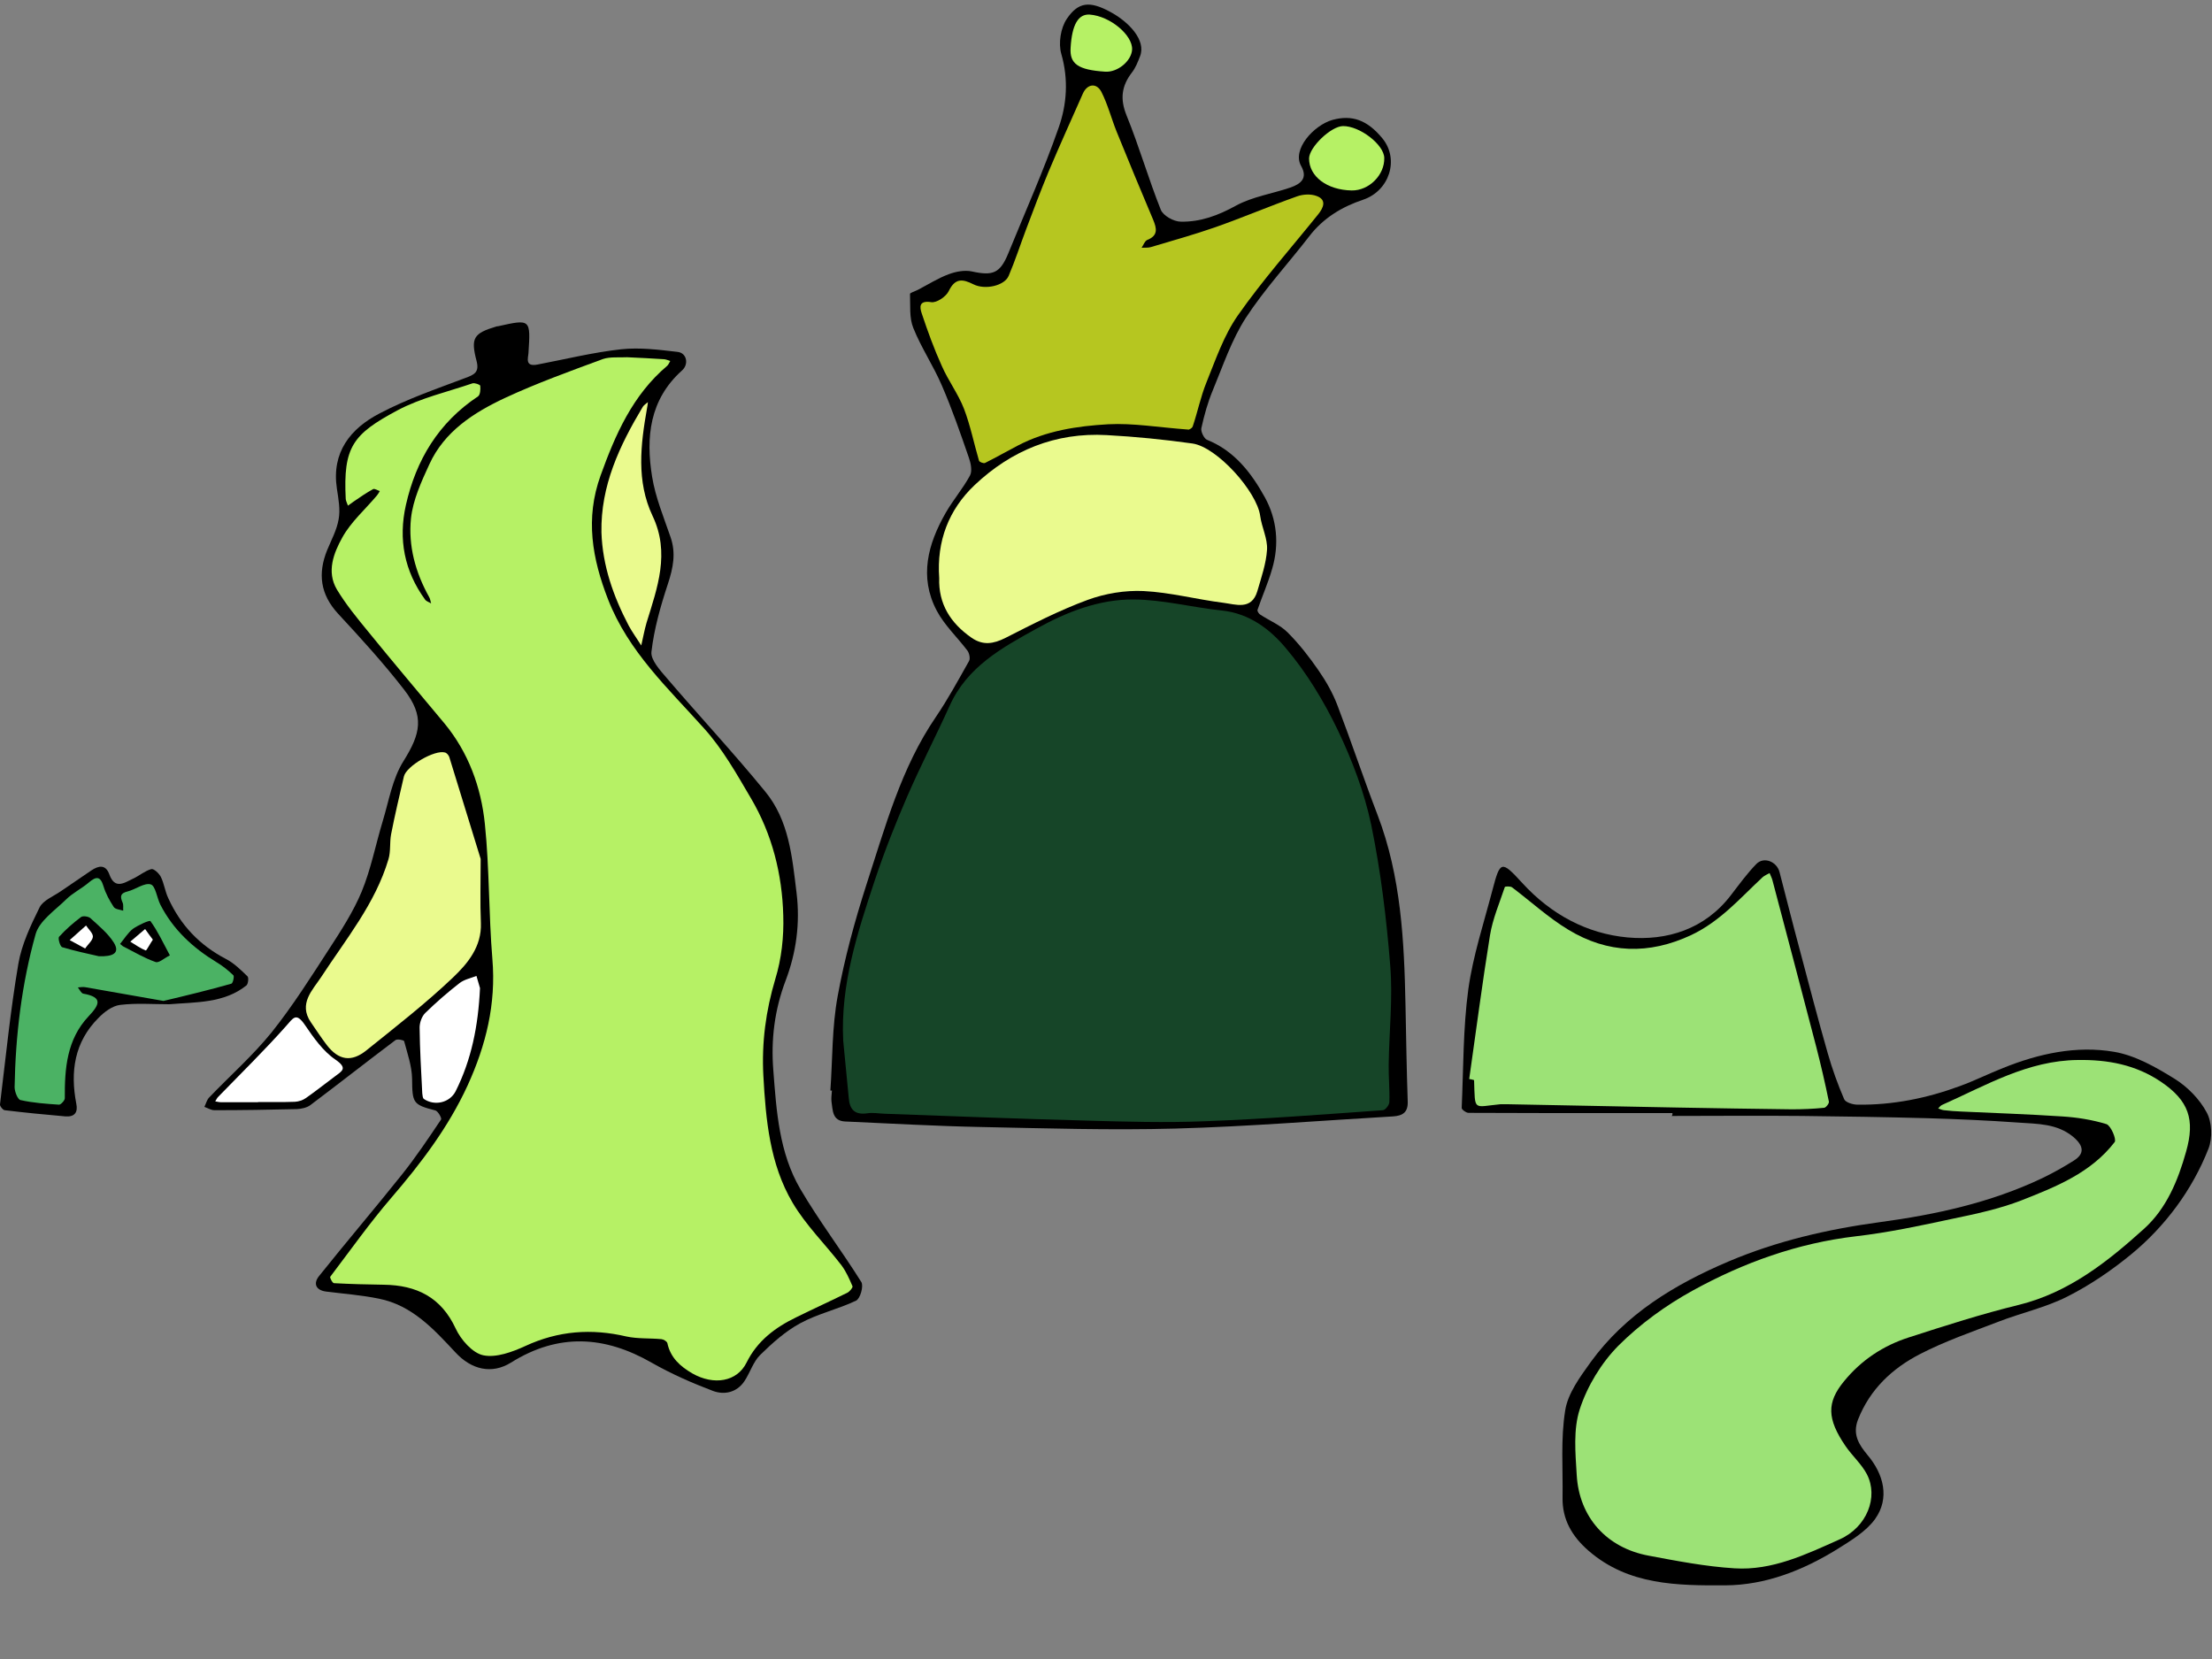 <?xml version="1.0" encoding="utf-8"?>
<!-- Generator: Adobe Illustrator 16.0.0, SVG Export Plug-In . SVG Version: 6.00 Build 0)  -->
<!DOCTYPE svg PUBLIC "-//W3C//DTD SVG 1.1//EN" "http://www.w3.org/Graphics/SVG/1.1/DTD/svg11.dtd">
<svg version="1.1" id="Layer_1" xmlns="http://www.w3.org/2000/svg" xmlns:xlink="http://www.w3.org/1999/xlink" x="0px" y="0px"
	 width="1000px" height="750px" viewBox="0 0 1000 750" style="enable-background:new 0 0 1000 750;" xml:space="preserve">
<rect x="0" y="0" width="1000" height="750" fill="#808080" stroke="none"/>
<style type="text/css">
<![CDATA[
	.st0{fill-rule:evenodd;clip-rule:evenodd;fill:#164528;}
	.st1{fill-rule:evenodd;clip-rule:evenodd;fill:#4BB264;}
	.st2{fill-rule:evenodd;clip-rule:evenodd;fill:#B6C620;}
	.st3{fill-rule:evenodd;clip-rule:evenodd;fill:#B6F165;}
	.st4{fill-rule:evenodd;clip-rule:evenodd;fill:#EAFA8E;}
	.st5{opacity:0;fill-rule:evenodd;clip-rule:evenodd;}
	.st6{fill-rule:evenodd;clip-rule:evenodd;}
	.st7{fill-rule:evenodd;clip-rule:evenodd;fill:#FFFFFF;}
	.st8{fill-rule:evenodd;clip-rule:evenodd;fill:#9CE276;}
]]>
</style>
<rect y="500" class="st5" width="1000" height="250"/>
<path class="st6" d="M243,164.8c12.6-2.4,25.1-5.5,37.8-6.9c8.4-0.9,17.1,0.2,25.6,1.2c4.1,0.5,5.1,5.6,1.9,8.4
	c-14.7,13.2-16.4,30.3-13.5,48c1.5,9.3,5.2,18.2,8.3,27.2c2.6,7.4,1.2,14.1-1.2,21.4c-3.3,10-6.2,20.2-7.4,30.6
	c-0.4,3.6,3.9,8.3,6.9,11.8c14.7,17.2,30.2,33.8,44.5,51.3c10.8,13.1,12.2,29.5,14.2,45.8c1.7,13.9-0.2,27.2-4.9,39.6
	c-5.1,13.4-6.7,27-5.6,40.6c1.4,18.4,2.6,37.3,12.2,53.7c8.5,14.5,18.7,27.9,27.6,42.1c1.1,1.8-0.5,7.5-2.4,8.4
	c-8.2,3.9-17.3,5.9-25.2,10.2c-6.7,3.6-12.7,9-18.2,14.4c-3.1,3.1-4.5,7.9-7,11.7c-3.5,5.3-9.2,6.4-14.3,4.5
	c-9.5-3.6-18.8-7.7-27.6-12.7c-21.4-12.3-42.3-13.5-63.7-0.1c-8.7,5.4-17.9,3.2-25.1-4.6c-9.8-10.5-19.6-21.3-34.6-24.3
	c-7.8-1.6-15.8-2.2-23.8-3.2c-4.8-0.6-6-3.7-3.2-7.1c12.3-15.4,25.1-30.4,37.4-45.8c6.3-7.9,12-16.4,17.7-24.9
	c0.4-0.6-1.4-3.8-2.6-4.1c-10.2-2.6-10.4-3.4-10.5-14.3c-0.1-5.7-2.1-11.4-3.6-17c-0.1-0.5-3.1-1.1-3.9-0.5
	c-12.9,9.7-25.6,19.7-38.5,29.4c-1.6,1.2-4.1,1.7-6.1,1.8c-12.4,0.3-24.9,0.5-37.3,0.5c-1.5,0-3-1-4.5-1.5c0.7-1.4,1.1-3.2,2.2-4.3
	c9.4-9.8,19.7-18.9,28.2-29.4c9.5-11.9,17.7-24.9,26-37.7c5.4-8.3,10.9-16.8,14.7-25.9c4.2-10.2,6.3-21.2,9.5-31.8
	c2.8-9.2,4.4-19.3,9.4-27.2c7.8-12.5,9.6-20.3,0.3-32.3c-9.3-12-19.6-23.3-29.9-34.4c-8-8.7-9.2-18.1-4.9-28.7
	c1.9-4.6,4.4-9.2,5.2-14c0.8-4.4-0.1-9.2-0.8-13.8c-2.5-16.5,6.2-27.2,19.3-34c12.3-6.5,25.7-11.1,38.7-16c4.1-1.5,6.4-2.6,5.2-7.5
	c-2.8-10.6-1.5-12.7,8.9-15.8c0.2-0.1,0.5-0.1,0.7-0.1c14.8-3.3,14.8-3.3,13.8,12.2C238.7,162,237.3,165.9,243,164.8z"/>
<path class="st6" d="M756.1,503.2c-9.4,0-18.8,0-28.2,0c-21.3,0-42.6,0-64-0.1c-1.1,0-3.1-1.5-3.1-2.2c0.8-17.9,0.6-36,3-53.7
	c2.1-15.1,7-29.9,10.9-44.8c3.5-13.3,4-13.6,13.5-3.2c13,14.2,29.2,22.9,47.6,24.6c17.8,1.6,34.9-3.7,46.7-19.1
	c3.7-4.8,7.3-9.8,11.5-14.1c3.4-3.5,9.3-1.1,10.5,3.7c3,11.5,5.9,23.1,9,34.6c4.2,15.8,8.3,31.6,12.8,47.3c2,7,4.5,14,7.4,20.7
	c0.6,1.5,4,2.5,6.1,2.5c15.9,0.2,31.3-2.9,46.2-8.4c6.6-2.4,13-5.6,19.6-8.2c16.1-6.5,33.1-10.2,50.1-7.3c9.6,1.6,19,7,27.4,12.2
	c5.8,3.6,11.3,9.2,14.5,15.2c2.4,4.4,2.7,11.6,0.8,16.4c-3.6,9.2-8.6,18.2-14.5,26.2c-5.9,8-12.9,15.4-20.5,21.6
	c-8.9,7.3-18.6,13.9-28.9,19.1c-9.7,4.9-20.7,7.3-31,11.3c-12,4.6-24.2,8.8-35.6,14.7c-12.4,6.4-22.5,15.8-27.9,29.5
	c-2.7,6.8,0.5,11.5,4.2,16c7.4,8.7,10.2,19.6,3.5,29c-4.1,5.7-11,9.8-17.2,13.7c-15.4,9.5-32.3,16.2-50.5,16.3
	c-21.7,0.1-43.8,0-61.8-15.6c-7.4-6.4-12-14.1-11.8-24.1c0.2-13.1-0.9-26.5,1.2-39.4c1.2-7.7,6.7-15.1,11.5-21.8
	c15.8-21.8,38.1-35.2,62.3-45.5c21.9-9.3,44.9-14.6,68.5-17.8c25.2-3.4,50-8.8,73.2-19.8c5-2.4,9.8-5.1,14.4-8
	c5-3.1,4.6-6.7-0.3-10.8c-7.3-6-16.1-5.8-24.7-6.4c-13.9-1-27.8-1.6-41.7-2c-18.8-0.5-37.5-0.8-56.3-1c-19.6-0.2-39.2,0-58.8,0
	C756.1,504.2,756.1,503.7,756.1,503.2z"/>
<path class="st6" d="M375.4,493c1-14.3,0.7-28.7,3.3-42.7c3.1-17,7.7-33.9,13-50.4c8.5-26,15.6-52.7,31.4-75.8
	c5.5-8.1,10.2-16.8,15-25.3c0.6-1.1,0.1-3.5-0.7-4.6c-4.6-6.1-10.4-11.5-13.9-18.1c-8.1-15.3-4-30.2,4-44.2c3.3-5.8,7.8-11,11-16.9
	c1.1-2,0.4-5.6-0.5-8.1c-3.8-11-7.6-22-12.2-32.6c-3.8-8.9-9.3-17-12.9-26c-1.9-4.6-1.3-10.2-1.5-15.4c0-0.6,2.3-1.2,3.6-1.9
	c4.6-2.4,9-5.2,13.8-7c3.2-1.2,7.2-2,10.5-1.3c9.5,2.1,12.8,0.9,16.5-8.1c7.7-18.9,16.1-37.7,22.8-56.9c3.7-10.5,4.5-21.8,1.2-33.3
	c-1.4-4.8-0.3-11.8,2.5-15.9c5.2-7.7,10.4-8.1,19.5-3.2c8.6,4.6,16.4,12.9,13.6,20.1c-1,2.6-2,5.2-3.7,7.4c-4.7,6.1-5.4,12-2.4,19.4
	c5.7,14,9.9,28.7,15.5,42.7c1.1,2.6,5.8,5.3,9,5.3c8.9,0.2,16.9-2.8,24.9-7.2c7.5-4.1,16.4-5.4,24.6-8.2c4.6-1.6,8.1-4.1,4.9-9.8
	c-4.2-7.4,5.7-18.4,14.2-20.8c8.8-2.4,15.7,0,22.6,8.4c7.7,9.5,3.1,23.7-8.8,27.7c-9.6,3.2-18,8.3-24.3,16.5
	c-9.5,12.3-20.2,23.9-28.7,36.9c-6.4,9.9-10.3,21.6-14.9,32.7c-2.3,5.5-3.9,11.3-5.2,17.2c-0.3,1.5,1.2,4.6,2.5,5.2
	c12.5,5,20.1,15,26.2,26c5.5,10,6.6,21.2,3.3,32.4c-1.8,6.3-4.5,12.3-6.6,18.5c-0.2,0.6,0.6,1.8,1.3,2.2c4.1,2.7,8.9,4.6,12.3,8
	c5.2,5.2,9.8,11.1,14,17.2c3.4,4.9,6.4,10.2,8.5,15.7c6.3,16.5,11.9,33.3,18.2,49.7c10.6,27.8,12,56.8,12.6,86
	c0.3,14.5,0.5,29,1,43.4c0.2,5-2.3,6.5-6.6,6.8c-32.8,1.9-65.6,4.6-98.4,5.5c-29.2,0.8-58.5-0.1-87.7-0.7
	c-20.6-0.4-41.1-1.6-61.7-2.5c-5.8-0.3-5.5-5.1-6.1-9c-0.2-1.6,0.1-3.3,0.2-5C375.9,493.1,375.6,493,375.4,493z"/>
<path class="st6" d="M76.5,454c-7.4,0-14.9-0.6-22.2,0.3c-3.5,0.4-7.2,3.2-9.8,5.9c-10.9,10.9-12.8,24.3-10,38.8
	c0.8,3.9-0.8,6-4.9,5.7c-9.2-0.8-18.4-1.7-27.5-2.8c-0.8-0.1-2.2-1.8-2.1-2.6c2.6-21.2,4.7-42.5,8.3-63.6c1.5-8.8,5.6-17.4,9.6-25.5
	c1.6-3.2,6.3-5,9.6-7.3c4.6-3.2,9.2-6.2,13.8-9.4c3.3-2.2,6.4-2.8,8.1,1.7c2.5,7.1,6.8,3.9,10.8,2c2.8-1.3,5.3-3.5,8.2-4.3
	c1.1-0.3,3.5,1.9,4.3,3.5c1.5,3,1.9,6.6,3.4,9.7c5.5,12.1,14.1,21.2,26,27.4c3.7,1.9,6.8,5,9.8,7.9c0.6,0.6,0.3,3.4-0.5,4.1
	C101.2,453.6,88.6,453,76.5,454z"/>
<path class="st3" d="M283.5,161.5c5.8,0.3,11.3,0.5,16.8,0.9c0.9,0.1,1.8,0.5,2.7,0.8c-0.5,0.8-0.8,1.7-1.4,2.2
	c-15.6,13.2-23.4,31-30.1,49.6c-7,19.4-3.8,37.5,3.4,56c9.2,23.6,27.1,40.1,43.4,58.3c8.4,9.3,14.8,20.7,21.2,31.6
	c9.6,16.3,14.1,34.3,14.6,53c0.3,9.6-0.8,19.6-3.6,28.7c-4.3,14.4-6.2,28.7-5.4,43.7c1.1,20,2.9,39.9,13.2,57.4
	c6,10.2,14.8,18.8,22.1,28.3c2.1,2.8,3.6,6.2,5,9.5c0.2,0.6-1.3,2.4-2.3,2.9c-7.7,3.8-15.4,7.3-23.1,11.1
	c-9.5,4.6-17.6,10.6-22.5,20.5c-4.3,8.7-14.8,10.4-24.5,4.9c-5.5-3.2-9.9-7.1-11.3-13.7c-0.2-0.8-1.7-1.7-2.7-1.8
	c-5.3-0.5-10.7-0.1-15.8-1.2c-15.8-3.7-30.8-2.6-45.7,4.3c-5.9,2.7-13.2,5.4-19,4.2c-4.9-1-10.2-7.1-12.5-12.1
	c-6.6-14.2-17.7-19.6-32.5-19.8c-7.5-0.1-15-0.3-22.5-0.7c-0.7,0-2-2.6-1.7-2.9c9.1-12,17.8-24.3,27.6-35.7
	c13.5-15.7,25.8-31.9,34.5-50.8c8.3-18.2,12.9-36.8,11.2-57.1c-1.7-20.3-1.3-40.8-3.4-61.1c-1.7-16.6-7.4-32.3-18.3-45.5
	c-11.5-13.8-23.1-27.5-34.4-41.4c-5-6.1-10.1-12.3-14.2-19.1c-4.8-8.1-1.4-16.6,2.5-23.6c3.9-7,10.3-12.6,15.6-18.9
	c0.5-0.6,0.9-1.3,1.3-2c-1-0.3-2.3-1.2-3-0.9c-3.1,1.7-6,3.7-8.9,5.7c-0.9,0.6-1.7,1.2-2.5,1.8c-0.3-1-0.9-2-1-3
	c-1.2-23.6,3.2-29.3,23.4-40.1c10.5-5.6,22.5-8.3,33.9-12.2c1-0.3,3.5,0.6,3.5,1.1c0.2,1.6,0,4.1-1,4.8
	c-17.8,11.8-28,28.7-32.6,49.1c-3.5,15.5-0.7,29.9,8.7,42.8c0.6,0.8,1.8,1.1,2.7,1.7c-0.3-1-0.4-2.1-0.9-2.9
	c-6.2-11.1-9.5-23.2-8.2-35.6c0.9-8.3,4.7-16.6,8.3-24.4c6.8-14.9,20.1-23.4,34.2-30c14.4-6.7,29.4-12.1,44.3-17.6
	C275.9,161.2,280,161.7,283.5,161.5z"/>
<path class="st4" d="M217.3,388.3c0,10.3-0.3,19.7,0.1,29c0.4,10.7-6,18.3-12.6,24.6c-12.3,11.7-25.8,22.2-39.1,32.9
	c-6.8,5.5-12.6,4.6-18-2.4c-2.5-3.3-4.8-6.8-7.2-10.3c-5.7-8.4,0.9-14.6,4.7-20.4c11.2-17.2,24.4-33.1,30.4-53.2
	c1.1-3.6,0.5-7.6,1.2-11.3c1.7-8.8,3.8-17.5,5.8-26.2c1.1-4.7,14-12.2,18.6-10.8c0.8,0.2,1.6,1.2,1.9,2
	C207.9,357.8,212.7,373.4,217.3,388.3z"/>
<path class="st4" d="M271.9,240.7c-0.4-21.1,8.2-39.3,18.7-56.8c0.5-0.8,1.5-1.4,2.3-2.1c-0.1,0.9-0.2,1.9-0.4,2.8
	c-2.9,16.4-4.9,32.9,2.5,48.6c8,16.8,2.2,32.4-2.7,48.3c-1,3.4-1.6,6.9-2.4,10.3c-1.9-3-4-5.9-5.7-9
	C277.3,269.6,272.4,255.8,271.9,240.7z"/>
<path class="st7" d="M116.7,498.3c-5.5,0-11.1,0-16.6,0c-0.9,0-1.8-0.2-2.8-0.4c0.5-0.7,0.8-1.6,1.5-2.2
	c10.2-10.5,20.7-20.8,30.4-31.7c3.4-3.8,4.6-6.5,8.6-0.7c3.9,5.7,8.2,11.9,13.8,15.7c5.8,4,3,5.2-0.3,7.7c-4.3,3.2-8.6,6.6-13,9.7
	c-1.4,1-3.3,1.6-5,1.7c-5.5,0.2-11.1,0.1-16.7,0.1C116.7,498.2,116.7,498.3,116.7,498.3z"/>
<path class="st7" d="M217,446.7c-0.8,17.2-3.9,32.4-11,46.6c-2.7,5.3-9.6,6.8-14.4,3.5c-0.5-0.4-0.6-1.6-0.7-2.5
	c-0.5-9.9-1.1-19.8-1.2-29.8c0-2.2,1-5.1,2.6-6.6c4.9-4.8,10.1-9.3,15.5-13.5c2.1-1.6,5-2.2,7.6-3.2
	C216,443.4,216.7,445.6,217,446.7z"/>
<path class="st8" d="M939.4,479.2c13.4-0.2,26.1,2.1,37.6,9.9c12.5,8.5,15.4,17,11.3,31.5c-3.7,13.2-8.9,25.7-18.9,34.8
	c-16.6,15-34.1,28.9-56.7,34.5c-16.8,4.1-33.3,9.4-49.7,14.7c-11.6,3.7-21.6,10.3-29.4,19.9c-7.8,9.5-7.7,16.9,0.7,29.2
	c3,4.4,7.3,8.2,9.7,12.8c5.3,10.3,0,23.9-12.3,29.4c-15.2,6.8-30.5,14.2-47.6,13.1c-13-0.8-25.9-3.3-38.7-5.7
	c-19-3.5-31.5-17.3-32.6-36.5c-0.6-10-1.6-20.7,1.4-29.8c3.4-10.4,9.7-20.8,17.4-28.6c9.8-9.8,21.5-18.3,33.7-25
	c22.9-12.6,47.3-21.4,73.7-24.5c14.7-1.7,29.2-4.8,43.6-7.9c10.6-2.2,21.4-4.5,31.4-8.4c15.5-6.1,31.3-12.4,42-26.3
	c0.9-1.2-1.7-7.4-3.7-8.1c-6.5-2-13.5-3.1-20.3-3.5c-15.1-1-30.2-1.5-45.3-2.2c-2.6-0.1-5.3-0.3-7.9-0.6c-0.9-0.1-1.7-0.5-2.6-0.8
	c0.6-0.6,1.1-1.3,1.8-1.6C897.8,490.7,916.7,479.4,939.4,479.2z"/>
<path class="st8" d="M664.2,487.8c3.1-21.7,5.9-43.4,9.4-65c1.2-7.4,4.3-14.6,6.7-21.8c0.1-0.3,2.4-0.4,3.2,0.1
	c8.5,6.4,16.4,13.7,25.5,19.2c17.8,10.8,36.4,11.4,55.6,2.4c13.1-6.2,22.1-16.7,32.2-26.1c0.9-0.8,2.1-1.3,3.2-1.9
	c0.4,1.1,1,2.1,1.3,3.3c6.6,25.1,13.3,50.2,19.8,75.3c2.1,8.2,4,16.4,5.7,24.7c0.2,0.8-1.3,2.7-2.1,2.8c-4.9,0.5-9.8,0.7-14.7,0.7
	c-17.2-0.2-34.3-0.5-51.5-0.8c-25.6-0.5-51.3-1-76.9-1.5c-1.1,0-2.2,0-3.3,0c-12.5,1.2-11.4,3.4-11.9-10.9
	C665.5,488,664.9,487.9,664.2,487.8z"/>
<path class="st0" d="M381.2,470.5c-1.3-25.4,6.5-49.1,14.3-72.6c4.3-12.9,9.3-25.5,14.7-38c6-13.8,12.9-27.1,19.1-40.8
	c7.9-17.6,23.5-26.2,39.3-34.9c13.7-7.6,28.3-13.3,43.9-13.2c13.3,0.1,26.5,3.6,39.9,5c12.4,1.3,21.8,8.5,28.9,17
	c9.4,11.1,17.2,24,23.5,37.1c6.5,13.6,12,28.1,15.1,42.8c4.3,20.9,6.9,42.3,8.6,63.7c1.2,14.8-0.5,29.7-0.7,44.6
	c-0.1,5.6,0.5,11.3,0.3,17c0,1.3-1.8,3.6-2.9,3.7c-26.9,1.9-53.8,4-80.7,5c-17.7,0.7-35.5,0.2-53.2-0.3c-30.4-0.8-60.9-2-91.3-3.1
	c-2.7-0.1-5.4-0.6-7.9-0.2c-5.6,0.8-8-1.6-8.4-7C382.9,487.7,382,479.1,381.2,470.5z"/>
<path class="st2" d="M537.2,194.2c-13.6-1-25-3-36.2-2.4c-14,0.8-28,2.9-40.8,9.6c-5,2.6-9.9,5.4-14.9,7.9c-0.6,0.3-2.5-0.4-2.7-1
	c-2.3-7.8-3.9-15.9-6.8-23.5c-2.6-6.7-7.1-12.7-10-19.3c-3.5-7.7-6.4-15.7-9.1-23.8c-1-2.9-1.3-6,4.3-5.1c2.4,0.4,6.7-2.5,7.9-5
	c2.9-6,6.3-5.5,11.1-3.1c5.3,2.7,14.1,0.7,16-3.8c2.9-6.8,5.2-13.9,7.8-20.8c3.3-8.8,6.6-17.5,10.2-26.2c5-11.9,10.3-23.5,15.5-35.3
	c1.9-4.4,6.1-5.2,8.4-0.9c2.9,5.7,4.5,12,6.9,18c5.4,13.3,10.9,26.6,16.5,39.8c1.7,4.1,2.3,7.2-2.7,9.2c-1.1,0.5-1.7,2.3-2.5,3.5
	c1.4-0.1,2.9,0.1,4.2-0.3c9.7-2.9,19.4-5.6,28.9-8.9c12.5-4.4,24.7-9.6,37.1-14c2.7-1,6.3-1.2,8.9-0.2c4.7,1.7,3.1,5.3,0.8,8.2
	c-12.2,15.2-25.2,29.8-36.4,45.8c-6.3,9-10,19.9-14.2,30.3c-2.6,6.4-4,13.4-6.2,19.9C538.8,193.9,536.7,194.5,537.2,194.2z"/>
<path class="st4" d="M424.6,261.3c-1.2-16.7,4.3-30.9,16-42c16.6-15.7,36.6-23.9,59.7-22.6c13,0.7,26,2,38.8,3.8
	c11.1,1.6,29.1,21.7,30.6,32.7c0.7,5.2,3.4,10.3,3.1,15.3c-0.4,6.3-2.6,12.6-4.4,18.8c-2.6,8.7-9.8,5.9-15.4,5.2
	c-12-1.5-23.9-4.7-36-5.3c-8.4-0.4-17.4,1.1-25.3,4c-12.8,4.7-25,11-37.2,17.2c-5.4,2.7-10.1,3.5-15.3-0.1
	C429.7,281.7,424.2,273,424.6,261.3z"/>
<path class="st3" d="M607.1,57c7.6-0.1,18.6,8.4,18.7,14.4c0.2,7.7-6.9,14.8-14.7,14.7c-11.2-0.2-19.3-6.3-19.3-14.5
	C591.9,66.5,601.7,57.1,607.1,57z"/>
<path class="st3" d="M484,21.6c0.6-10.5,3.5-15.4,8.7-15c9.2,0.7,19.4,9.3,19.1,15.8c-0.3,5.2-6.6,10.4-12.2,10
	C487.4,31.6,483.5,28.9,484,21.6z"/>
<path class="st1" d="M73.9,452.5c-12.4-2.2-23.8-4.2-35.3-6.2c-1.1-0.2-2.3,0-3.4,0.1c0.8,1,1.5,2.6,2.4,2.8c9.1,1.6,7.4,5,2.4,10.3
	c-9.8,10.4-10.8,23.6-10.7,37c0,1-1.8,2.9-2.6,2.9c-5.9-0.4-11.8-0.8-17.5-2.1c-1.2-0.3-2.6-3.8-2.6-5.8c0.4-23.4,3.2-46.7,9.5-69.2
	c1.7-6,8.7-10.7,13.7-15.6c3-3,7-4.9,10.3-7.7c3.4-2.9,5.3-3,6.7,1.7c1,3.3,2.7,6.4,4.6,9.3c0.7,1.1,2.8,1.2,4.3,1.7
	c-0.1-1.3,0.2-2.7-0.3-3.7c-1.2-2.8-1-4.2,2.3-5c3.6-0.9,7.5-4,10.4-3.2c2.2,0.6,2.8,6,4.4,9.2c5.8,11.3,14.7,19.5,25.4,26
	c2.7,1.6,5.3,3.7,7.6,5.9c0.5,0.5-0.2,3.6-0.9,3.8C94.4,447.6,84,450.1,73.9,452.5z"/>
<path class="st6" d="M44.7,432.3c-4.3-1-10.6-2.3-16.6-4.1c-0.9-0.3-2-4-1.4-4.7c3-3.3,6.3-6.2,9.9-8.9c0.9-0.7,3.4-0.3,4.3,0.5
	c3.8,3.5,7.9,6.8,10.6,11.1C54.4,431,50.9,432.5,44.7,432.3z"/>
<path class="st6" d="M76.8,431.9c-2.5,1.2-5,3.6-6.5,3c-5.1-1.8-9.8-4.6-14.7-7.1c-0.5-0.3-1.3-1.1-1.3-1.1c1.9-2.3,3.5-5,5.8-6.8
	c2.4-1.7,7.5-4,7.9-3.5C71.2,420.8,73.5,425.7,76.8,431.9z"/>
<path class="st7" d="M38.5,428.8c-3-1.6-5-2.7-7-3.8c2.5-2.2,4.9-4.4,7.4-6.6c1.1,1.7,3.1,3.4,3.1,5
	C41.9,425.2,39.8,426.8,38.5,428.8z"/>
<path class="st7" d="M69.1,424.8c-1.3,1.9-2.9,5-3.2,4.9c-2.5-1-4.7-2.6-7-4c2.2-1.9,4.5-3.8,6.7-5.7
	C66.6,421.5,67.8,423,69.1,424.8z"/>
</svg>
